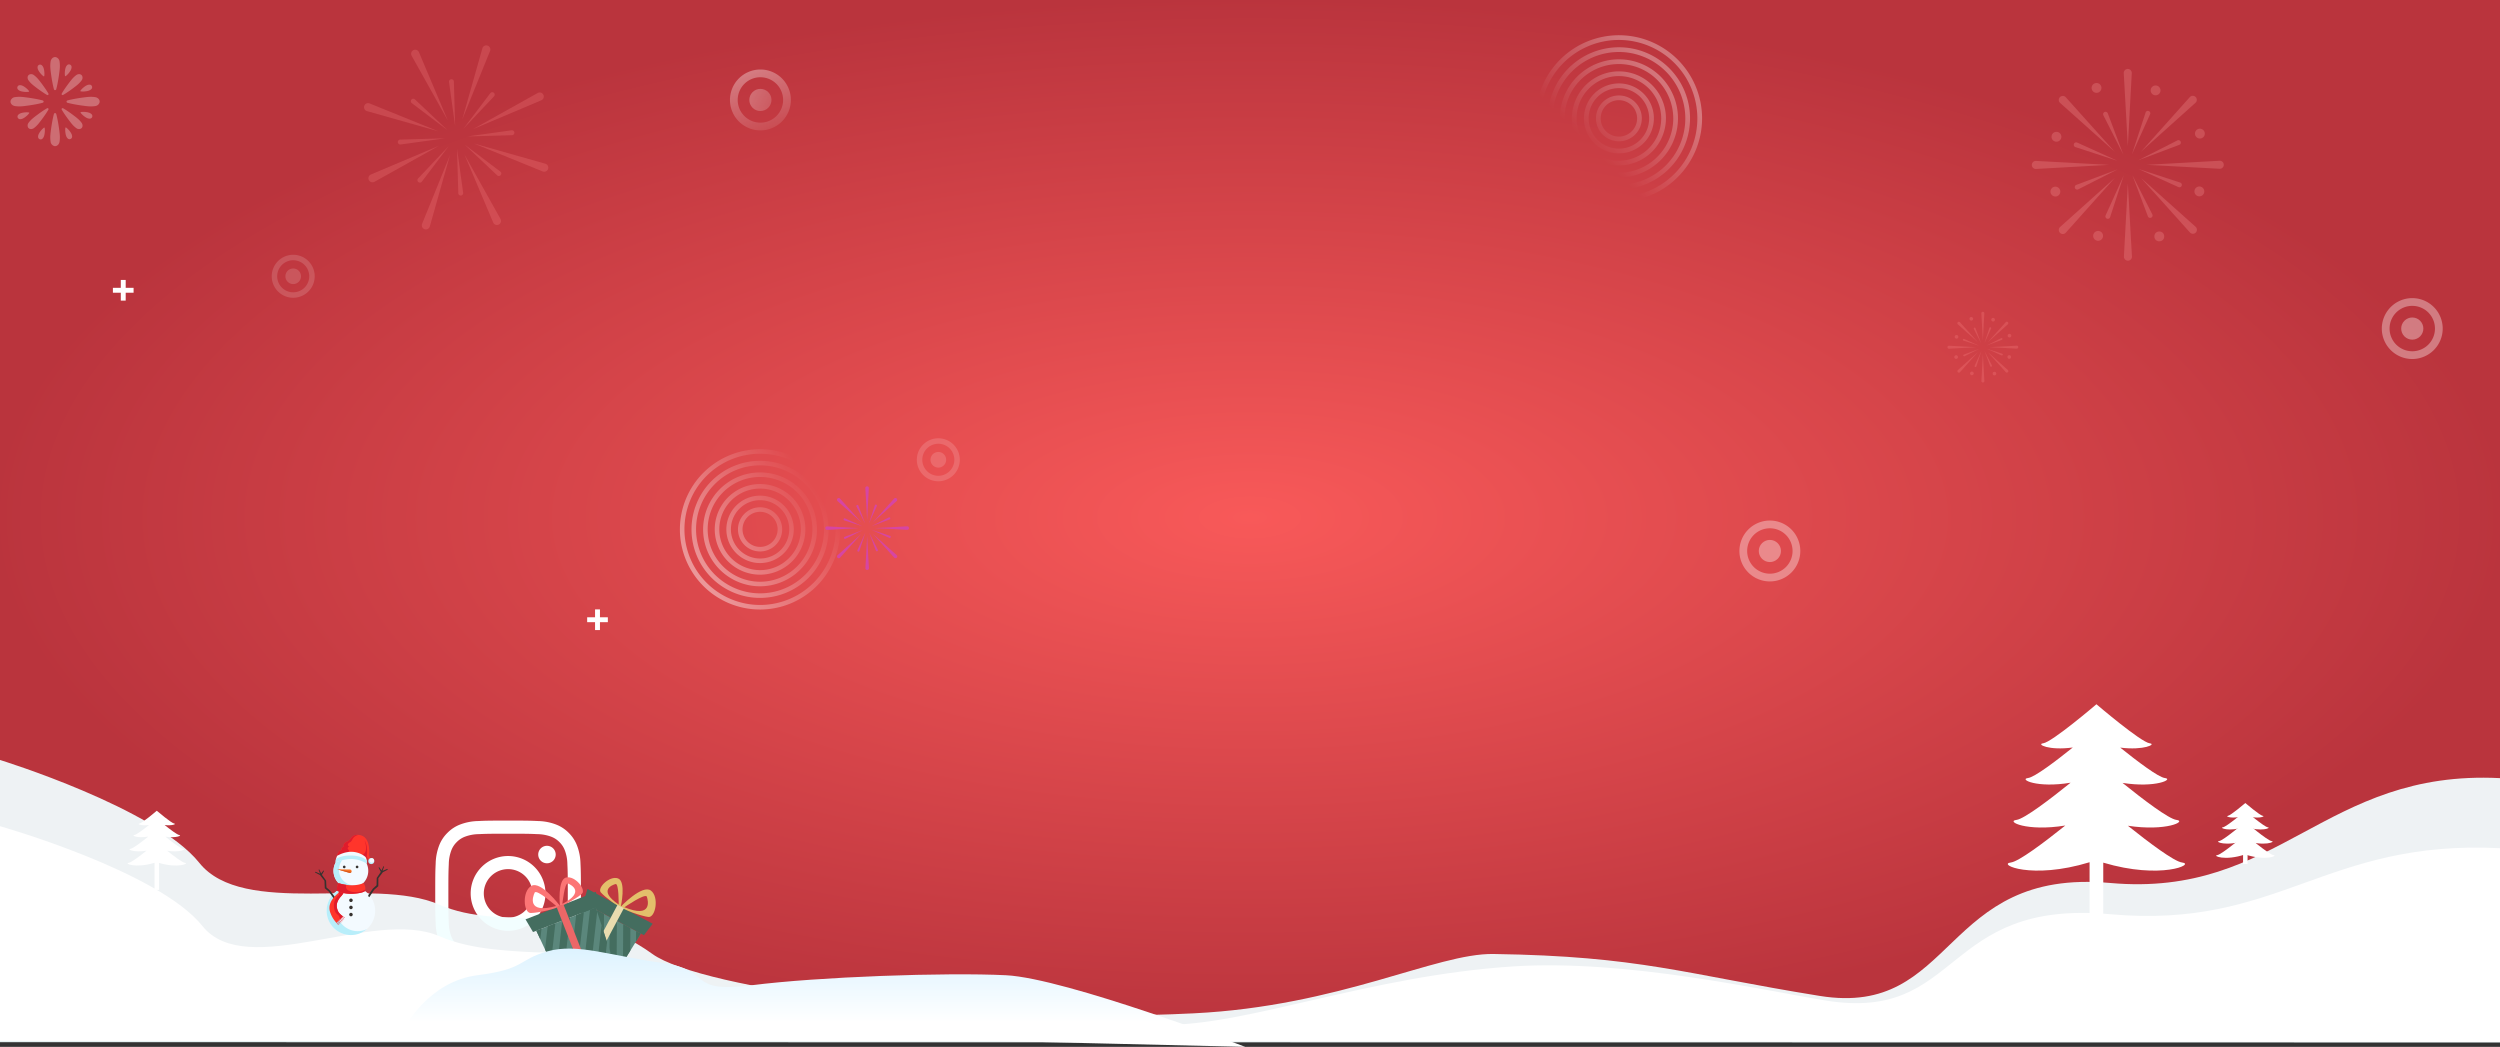 <svg xmlns="http://www.w3.org/2000/svg" xmlns:xlink="http://www.w3.org/1999/xlink" width="1920" height="804" viewBox="0 0 1920 804"><rect x="0" y="0" width="1920" height="804" fill="#333333" stroke="none"/><defs><radialGradient id="a" cx="0.5" cy="0.5" r="0.5" gradientUnits="objectBoundingBox"><stop offset="0" stop-color="#f85959"/><stop offset="1" stop-color="#ba343d"/></radialGradient><clipPath id="b"><path d="M390.978,445.993,352.5,425.434l15.029-32.461,42.278,22.588Z" transform="translate(-352.498 -392.972)" fill="none"/></clipPath><clipPath id="c"><path d="M354.541,441.588l41.535-16.251-11.36-34.761-45.635,17.855Z" transform="translate(-339.082 -390.576)" fill="none"/></clipPath><linearGradient id="d" x1="0.5" x2="0.5" y2="1" gradientUnits="objectBoundingBox"><stop offset="0" stop-color="#def3ff"/><stop offset="0.745" stop-color="#fff"/><stop offset="1" stop-color="#fff"/></linearGradient><linearGradient id="e" x1="0.324" y1="0.012" x2="0.806" y2="1.346" gradientUnits="objectBoundingBox"><stop offset="0.013" stop-color="#fff"/><stop offset="0.99" stop-color="#fff" stop-opacity="0"/></linearGradient><linearGradient id="f" x1="0.015" y1="-0.842" x2="1.341" y2="2.826" xlink:href="#e"/><linearGradient id="g" x1="0.105" y1="0.777" x2="0.856" y2="0.251" xlink:href="#e"/><linearGradient id="h" x1="0.038" y1="0.823" x2="0.917" y2="0.208" xlink:href="#e"/><linearGradient id="i" x1="-0.056" y1="0.889" x2="1.002" y2="0.149" xlink:href="#e"/><linearGradient id="j" x1="-0.199" y1="0.989" x2="1.13" y2="0.059" xlink:href="#e"/><linearGradient id="k" x1="-0.439" y1="1.158" x2="1.347" y2="-0.093" xlink:href="#e"/><linearGradient id="l" x1="-0.933" y1="1.503" x2="1.792" y2="-0.404" xlink:href="#e"/><linearGradient id="m" x1="0.761" y1="0.239" x2="0.325" y2="0.675" xlink:href="#e"/><linearGradient id="n" x1="0.805" y1="0.195" x2="0.296" y2="0.704" xlink:href="#e"/><linearGradient id="o" x1="0.867" y1="0.133" x2="0.254" y2="0.746" xlink:href="#e"/><linearGradient id="p" x1="0.961" y1="0.039" x2="0.191" y2="0.809" xlink:href="#e"/><linearGradient id="q" x1="1.12" y1="-0.12" x2="0.085" y2="0.915" xlink:href="#e"/><linearGradient id="r" x1="1.446" y1="-0.446" x2="-0.133" y2="1.133" xlink:href="#e"/></defs><g transform="translate(0 269)"><path d="M0,0H1920V794.821H0Z" transform="translate(0 -269)" fill="url(#a)"/><path d="M37.3,55.917a18.647,18.647,0,1,1,18.645,18.64A18.643,18.643,0,0,1,37.3,55.917m-10.081,0A28.726,28.726,0,1,0,55.943,27.2,28.719,28.719,0,0,0,27.217,55.917M79.094,26.066a6.713,6.713,0,1,0,6.716-6.707h0a6.715,6.715,0,0,0-6.713,6.707M33.342,101.432a30.926,30.926,0,0,1-10.389-1.924,17.385,17.385,0,0,1-6.435-4.182A17.253,17.253,0,0,1,12.334,88.9a30.867,30.867,0,0,1-1.924-10.384c-.271-5.894-.325-7.665-.325-22.6s.059-16.7.325-22.6a31.109,31.109,0,0,1,1.924-10.384A17.377,17.377,0,0,1,16.518,16.5a17.242,17.242,0,0,1,6.435-4.183A30.906,30.906,0,0,1,33.342,10.4c5.9-.271,7.668-.325,22.6-.325s16.706.058,22.608.326a31.131,31.131,0,0,1,10.389,1.923,17.333,17.333,0,0,1,6.435,4.183,17.328,17.328,0,0,1,4.185,6.432,30.869,30.869,0,0,1,1.924,10.384c.271,5.9.325,7.665.325,22.6s-.054,16.7-.325,22.6A31.01,31.01,0,0,1,99.559,88.9a18.518,18.518,0,0,1-10.62,10.61,30.89,30.89,0,0,1-10.389,1.924c-5.9.271-7.668.325-22.608.325s-16.706-.054-22.6-.325M32.879.339A41.046,41.046,0,0,0,19.3,2.936a27.458,27.458,0,0,0-9.91,6.45,27.3,27.3,0,0,0-6.453,9.905,40.991,40.991,0,0,0-2.6,13.572C.063,38.825,0,40.731,0,55.917S.063,73.008.339,78.97a40.99,40.99,0,0,0,2.6,13.573,27.334,27.334,0,0,0,6.453,9.905,27.485,27.485,0,0,0,9.91,6.45,41.076,41.076,0,0,0,13.579,2.6c5.968.271,7.872.339,23.064.339s17.1-.063,23.064-.339a41.051,41.051,0,0,0,13.579-2.6,28.594,28.594,0,0,0,16.362-16.355,40.875,40.875,0,0,0,2.6-13.573c.271-5.967.334-7.868.334-23.053s-.063-17.091-.334-23.054a40.979,40.979,0,0,0-2.6-13.572A27.493,27.493,0,0,0,102.5,9.386a27.374,27.374,0,0,0-9.905-6.45A40.988,40.988,0,0,0,79.012.339C73.046.066,71.14,0,55.95,0s-17.1.063-23.069.339" transform="translate(334.262 361.223)" fill="#fff"/><path d="M0,338.039s119.272,36.75,153.072,79,133.3,10.03,184,32,103-6,164,38c37.333,26.928,237.9,54.426,415.763,45.576,112.369-5.591,186.129-46.231,230.063-45.576,113.23,1.69,145.9,15.3,250.677,32.2S1490.6,420.8,1620.6,432.5s164.2-87.28,299.4-80.521V555.04L0,554.783Z" transform="translate(0 -23.378)" fill="#f1feff" opacity="0.94"/><g transform="translate(403 404.763)"><g transform="translate(31.895 0.495)"><path d="M390.978,445.993,352.5,425.434l15.029-32.461,42.278,22.588Z" transform="translate(-352.498 -372.832)" fill="#5b877c"/><path d="M403.895,424.164l-46.5-24.842,3.118-10.716,50.091,26.763Z" transform="translate(-344.247 -380.185)" fill="#446d5f"/><g transform="translate(25.98)"><path d="M391.151,389.62c-6.629-4.882-23.036,12.311-23.036,12.311,1.814,2.579,15.615,7.236,21.1,7.982S397.777,394.505,391.151,389.62Zm-20.3,12.837s16.208-11.157,17.249-8.081S392.353,411.258,370.855,402.457Z" transform="translate(-352.183 -379.946)" fill="#e3bf6b"/><path d="M362.757,396.587c3.06,3.454,12.692,10.867,15.319,10.929,0,0,4.318-19.356-2.144-21.688S359.7,393.13,362.757,396.587Zm11.288-6.441c2.619-.7,2.394,15.714,2.394,15.714C360.365,395.028,371.428,390.849,374.045,390.146Z" transform="translate(-362.179 -385.468)" fill="#e3bf6b"/></g><g transform="translate(0 20.14)"><g clip-path="url(#b)"><g transform="translate(-16.987 -5.491)"><rect width="5.531" height="63.806" transform="matrix(1, 0.006, -0.006, 1, 20.674, 0.114)" fill="#446d5f"/><rect width="5.531" height="63.806" transform="translate(30.592 0.17) rotate(0.323)" fill="#446d5f"/><rect width="5.531" height="63.806" transform="translate(0.359 0) rotate(0.323)" fill="#446d5f"/><rect width="5.531" height="63.806" transform="translate(10.276 0.056) rotate(0.323)" fill="#446d5f"/><g transform="translate(40.15 0.226)"><rect width="5.531" height="63.806" transform="translate(20.675 0.114) rotate(0.323)" fill="#446d5f"/><rect width="5.531" height="63.806" transform="translate(30.592 0.17) rotate(0.323)" fill="#446d5f"/><rect width="5.531" height="63.806" transform="translate(0.359 0) rotate(0.323)" fill="#446d5f"/><rect width="5.531" height="63.806" transform="translate(10.276 0.056) rotate(0.323)" fill="#446d5f"/></g></g></g></g><rect width="5.531" height="46.804" transform="matrix(0.882, 0.471, -0.471, 0.882, 39.409, 20.592)" fill="#e9dcaf"/></g><path d="M354.541,441.588l41.535-16.251-11.36-34.761-45.635,17.855Z" transform="translate(-330.195 -367.372)" fill="#5b877c"/><path d="M341.753,416.978l50.188-19.636-1.878-11.254-54.068,21.155Z" transform="translate(-335.393 -374.93)" fill="#446d5f"/><path d="M340.4,405.586c5.652-.1,20.223-3.17,22.373-5.569,0,0-14.592-19.428-21.906-15.266S334.752,405.682,340.4,405.586Zm2.987-15.642c1.428-3,16.541,10.277,16.541,10.277C337.049,406.571,341.961,392.942,343.391,389.944Z" transform="translate(-335.771 -378.166)" fill="#fc7575"/><path d="M350.807,382.088c-6.839,1.589-4.783,21.761-4.783,21.761,2.679.252,13.347-6.117,16.868-9.257S357.649,380.5,350.807,382.088Zm-2.92,20.274s1.745-16.694,4.318-15.666S365.507,393.3,347.887,402.361Z" transform="translate(-318.992 -381.93)" fill="#fc7575"/><g transform="translate(8.887 23.204)"><g clip-path="url(#c)"><g transform="translate(-5.987 -10.457)"><g transform="translate(40.789 4.593)"><rect width="5.654" height="65.23" transform="translate(15.692 66.587) rotate(-173.574)" fill="#446d5f"/><rect width="5.654" height="65.23" transform="translate(5.619 65.453) rotate(-173.577)" fill="#446d5f"/><g transform="translate(20.639 2.324)"><rect width="5.654" height="65.23" transform="translate(15.692 66.587) rotate(-173.574)" fill="#446d5f"/><rect width="5.654" height="65.23" transform="matrix(-0.994, -0.112, 0.112, -0.994, 5.619, 65.453)" fill="#446d5f"/></g></g><rect width="5.654" height="65.23" transform="translate(15.694 66.587) rotate(-173.577)" fill="#446d5f"/><rect width="5.654" height="65.23" transform="matrix(-0.994, -0.112, 0.112, -0.994, 5.619, 65.453)" fill="#446d5f"/><g transform="translate(20.638 2.324)"><rect width="5.654" height="65.23" transform="matrix(-0.994, -0.112, 0.112, -0.994, 15.695, 66.587)" fill="#446d5f"/><rect width="5.654" height="65.23" transform="translate(5.619 65.453) rotate(-173.574)" fill="#446d5f"/></g></g></g></g><rect width="5.654" height="47.848" transform="translate(47.15 65.294) rotate(158.632)" fill="#ec6767"/></g><g transform="translate(97.999 353.654)"><path d="M20.684,60.794V39.963c-14.762,4.519-23.4.473-19.912.064,2-.236,8.434-5.082,13.773-9.354C4.67,32.284-.553,29.581,2.178,29.257c1.975-.232,8.576-5.274,13.709-9.415-8.572,1.445-13.125-.9-10.771-1.18,1.641-.192,7-4.253,11.324-7.726-6.109.831-9.27-.848-7.516-1.051C11.174,9.62,22.418,0,22.418,0s11.246,9.62,13.5,9.886c1.73.2-1.459,1.84-7.48,1.08,4.318,3.467,9.652,7.5,11.287,7.7,2.324.273-2.27,2.566-10.705,1.232,5.125,4.13,11.68,9.131,13.648,9.362,2.7.32-2.57,2.959-12.291,1.476,5.322,4.258,11.705,9.06,13.7,9.295,3.461.405-5.348,4.394-19.928.036v20.73Z" fill="#fff"/></g><g transform="translate(1702 347.726)"><path d="M252.9,150.671c9.791,3.307,15.853.617,13.605.352s-13.5-9.882-13.5-9.882-11.246,9.619-13.5,9.882S243.113,153.978,252.9,150.671Z" transform="translate(-230.595 -141.141)" fill="#fff"/><path d="M254.049,157.564c12.555,4.242,20.329.791,17.444.452s-17.3-12.67-17.3-12.67-14.419,12.331-17.3,12.67S241.494,161.806,254.049,157.564Z" transform="translate(-231.772 -139.353)" fill="#fff"/><path d="M254.934,165.562c14.687,4.962,23.783.926,20.409.529S255.1,151.267,255.1,151.267s-16.87,14.428-20.244,14.824S240.249,170.524,254.934,165.562Z" transform="translate(-232.68 -136.833)" fill="#fff"/><path d="M255.359,173.386c15.706,5.307,25.433.991,21.824.567S255.535,158.1,255.535,158.1s-18.043,15.43-21.65,15.855S239.652,178.693,255.359,173.386Z" transform="translate(-233.114 -133.927)" fill="#fff"/><rect width="3.456" height="10.717" transform="translate(20.682 36.078)" fill="#fff"/></g><path d="M-20688.09-11052.34v-63.25c-44.824,13.721-71.051,1.434-60.461.2,6.07-.715,25.613-15.43,41.824-28.4-29.988,4.895-45.84-3.314-37.551-4.3,5.992-.709,26.035-16.018,41.625-28.586-26.031,4.385-39.855-2.746-32.707-3.584,4.984-.584,21.254-12.914,34.383-23.457-18.547,2.523-28.141-2.574-22.82-3.191,6.832-.809,40.973-30.014,40.973-30.014s34.145,29.205,40.984,30.014c5.246.609-4.434,5.586-22.723,3.281,13.121,10.523,29.316,22.787,34.277,23.367,7.055.83-6.895,7.793-32.508,3.742,15.57,12.541,35.465,27.723,41.445,28.428,8.191.971-7.8,8.982-37.324,4.479,16.168,12.93,35.543,27.508,41.594,28.223,10.508,1.232-16.234,13.34-60.508.111v62.943Z" transform="translate(22292.887 11508.785)" fill="#fff"/><path d="M0,364.9s121.7,34.45,155.5,76.7,131.3-14.17,182,7.8,122.719,1.69,176.8,33.8,266.057,32.515,379.287,34.2c63.409.946,158.054-37.73,268.78-44.834,87.264-5.6,193.73,18.794,239.833,26.229,104.78,16.9,88.4-78,218.4-66.3s164.2-57.46,299.4-50.7V530.589L0,529.783Z" transform="translate(0 0.622)" fill="#fff"/><path d="M1346.168,548.046s18.164-34.946,55.441-39.68,30.76-11.838,53.837-18.348,48.521,3.55,88.165,8.875,17.761,23.673,68.648,17.165,149.376-9.994,195.376-7.692,183.707,55.012,183.707,55.012Z" transform="translate(-1035 -28.378)" fill="url(#d)"/><g transform="translate(241.931 372.175)"><g transform="translate(16.959)"><path d="M357.5,53.235l-1.112.451a16.149,16.149,0,0,1-2.46-3.408c-.012-.034-.021-.067-.03-.1v0c-.006-.031-.013-.063-.02-.095a7.565,7.565,0,0,1,0,1.39c-.027.4-.076.889-.16,1.484a14.6,14.6,0,0,0-4.829-2.262,29.634,29.634,0,0,0-3.146-.778,51.456,51.456,0,0,0-14.637-.421s.82-4.236,3.5-4.4a1.8,1.8,0,0,1,1.558-2.385s-.82-2.675,2.627-3.985c3.227-1.227,3.3-5.752,8.925-5.141q.577.062,1.236.2c6.868,1.444,6.969,10.764,6.847,14.176A7.438,7.438,0,0,0,357.5,53.235Z" transform="translate(-331.102 -33.529)" fill="#ff352b"/><path d="M353.875,50.08a7.565,7.565,0,0,1,0,1.39c-.027.4-.076.889-.16,1.484,0,0-.069-.059-.214-.163l-.034-.024-.064-.044c-.024-.018-.051-.035-.078-.054h0l-.113-.074c-.024-.016-.048-.032-.074-.047-.061-.039-.127-.08-.2-.123l-.078-.046c-.276-.164-.623-.353-1.045-.556l-.1-.046-.044-.021-.159-.074c-.347-.159-.738-.325-1.175-.491l-.109-.042q-.278-.1-.583-.209l-.147-.05c-.2-.066-.4-.133-.615-.2a29.634,29.634,0,0,0-3.146-.778,51.456,51.456,0,0,0-14.637-.421s.82-4.236,3.5-4.4a1.8,1.8,0,0,1,1.558-2.385s-.82-2.675,2.627-3.985c3.227-1.227,3.3-5.752,8.925-5.141a6.542,6.542,0,0,0-4.842,3.388c-1.458,3.014-2.135,1.783-3.18,3.321s.82,2.337.82,2.337-1.764.493-1.138,1.661,1.138,1.046,1.138,1.046-1.147,1.107,0,2.03c.685.55,5.087.731,8.769,1.7,2.008-.247,3.321-1.021,3.9-3.748.663-3.1-.95-7.449-.993-7.563a13.386,13.386,0,0,1,1.687,4.565A27.211,27.211,0,0,1,353.875,50.08Z" transform="translate(-331.102 -33.529)" fill="#df1c2c"/><path d="M386.278,81.278c.072.042.138.084.2.123Q386.386,81.342,386.278,81.278Z" transform="translate(-364.442 -62.381)" fill="#df1c2c"/><path d="M386.967,81.707l.113.074Z" transform="translate(-364.859 -62.64)" fill="#df1c2c"/></g><g transform="translate(8.901 14.33)"><g transform="translate(0 25.334)"><path d="M347.951,154.144a18.631,18.631,0,1,1-12.62-19.417A18.576,18.576,0,0,1,347.951,154.144Z" transform="translate(-310.742 -133.755)" fill="#f3faff"/><path d="M341.627,166.466a18.639,18.639,0,1,1-6.3-31.739c-9.593-.218-16.7,5.822-17.228,14.888C317.3,163.514,330.721,171.72,341.627,166.466Z" transform="translate(-310.742 -133.755)" fill="#b8eefa"/></g><g transform="translate(5.304)"><path d="M350.769,84.327A13.341,13.341,0,1,1,338.733,69.8,13.291,13.291,0,0,1,350.769,84.327Z" transform="translate(-324.144 -69.739)" fill="#f3faff"/><path d="M346.243,93.144A13.341,13.341,0,1,1,338.733,69.8s-9.446,1.97-10.331,11.4C327.446,91.376,338.44,96.9,346.243,93.144Z" transform="translate(-324.144 -69.739)" fill="#b8eefa"/></g><g transform="translate(17.366 34.579)"><path d="M357.314,158.461a1.345,1.345,0,1,1-1.345-1.345A1.345,1.345,0,0,1,357.314,158.461Z" transform="translate(-354.624 -157.116)" fill="#36322f"/><path d="M357.314,172.313a1.345,1.345,0,1,1-1.345-1.345A1.345,1.345,0,0,1,357.314,172.313Z" transform="translate(-354.624 -165.486)" fill="#36322f"/><path d="M357.314,186.164a1.345,1.345,0,1,1-1.345-1.345A1.345,1.345,0,0,1,357.314,186.164Z" transform="translate(-354.624 -173.856)" fill="#36322f"/></g><path d="M369.365,94.234a1.02,1.02,0,1,1-1.02-1.02A1.02,1.02,0,0,1,369.365,94.234Z" transform="translate(-344.933 -83.924)" fill="#36322f"/><path d="M344.409,94.234a1.02,1.02,0,1,1-1.02-1.02A1.02,1.02,0,0,1,344.409,94.234Z" transform="translate(-329.853 -83.924)" fill="#36322f"/><g transform="translate(8.111 12.115)"><path d="M342.254,102.247a1.35,1.35,0,0,1-1.652.845l-9.365-2.74,9.766.156a1.326,1.326,0,0,1,1.3,1.126,1.237,1.237,0,0,1,.013.131A1.269,1.269,0,0,1,342.254,102.247Z" transform="translate(-331.237 -100.352)" fill="#fa7524"/><path d="M342.254,102.247a1.35,1.35,0,0,1-1.652.845l-9.365-2.74Z" transform="translate(-331.237 -100.352)" fill="#d7591f"/></g></g><path d="M288.25,102.872l3.812,1.982,3.454,4.392.214,5.742,3.12,2.594,3.9,5.515a1.247,1.247,0,0,0,.711-1.476l-3.627-4.84-2.8-2.439-.266-5.221-3.215-4.459,1.619-2.967-.459-.367-1.738,2.3-1.513-3.137-.486.348,1.2,3.005-3.644-1.563Z" transform="translate(-288.25 -73.991)" fill="#36322f"/><path d="M406.555,97.015l-3.823,1.962-3.393,4.569-.06,6.162-3.1,2.651-3.813,5.757a1.455,1.455,0,0,1-.764-1.618l3.557-5.042,2.778-2.5.127-5.6,3.147-4.651-1.727-3.261.457-.374,1.83,2.547,1.453-3.305.5.4-1.14,3.177,3.664-1.519Z" transform="translate(-350.681 -70.258)" fill="#36322f"/><path d="M352.086,75.442a23.17,23.17,0,0,0-10.92-3.494A29.523,29.523,0,0,0,328.3,74.64a9.614,9.614,0,0,1,.294-2.767,11.651,11.651,0,0,1,.862-2.388c13.455-7.426,21.814.969,21.814.969a6.8,6.8,0,0,1,.93,3.528A7.648,7.648,0,0,1,352.086,75.442Z" transform="translate(-312.444 -53.402)" fill="#f3faff"/><path d="M352.086,79.77a23.17,23.17,0,0,0-10.92-3.494A29.523,29.523,0,0,0,328.3,78.968a9.614,9.614,0,0,1,.294-2.767c1.973-1.23,5.588-2.713,11.462-2.616,6.758.114,10.494,2.079,12.174,3.872C352.238,78.319,352.086,79.77,352.086,79.77Z" transform="translate(-312.444 -57.73)" fill="#b8eefa"/><g transform="translate(40.889 17.79)"><circle cx="2.336" cy="2.336" r="2.336" fill="#b8eefa"/><path d="M397.543,80.568a1.735,1.735,0,1,1-1.735-1.735A1.735,1.735,0,0,1,397.543,80.568Z" transform="translate(-393.082 -78.693)" fill="#f3faff"/></g><g transform="translate(11.083 39.017)"><g transform="translate(5.422 23.52)"><g transform="translate(0 4.816)"><path d="M330.169,203.733a.159.159,0,0,1,.054.041l1.381,1.639a.152.152,0,0,1-.233.2l-1.381-1.639a.152.152,0,0,1,.179-.237Z" transform="translate(-329.954 -203.72)" fill="#df1c2c"/></g><g transform="translate(0.648 4.132)"><path d="M331.8,202a.151.151,0,0,1,.054.04l1.407,1.615a.152.152,0,1,1-.229.2l-1.407-1.615a.152.152,0,0,1,.175-.24Z" transform="translate(-331.592 -201.991)" fill="#df1c2c"/></g><g transform="translate(1.296 3.448)"><path d="M333.439,200.274a.154.154,0,0,1,.055.039l1.433,1.59a.152.152,0,0,1-.226.2l-1.433-1.59a.152.152,0,0,1,.171-.243Z" transform="translate(-333.229 -200.262)" fill="#df1c2c"/></g><g transform="translate(1.944 2.764)"><path d="M335.074,198.544a.15.15,0,0,1,.056.038l1.458,1.566a.152.152,0,1,1-.222.207l-1.458-1.566a.152.152,0,0,1,.167-.245Z" transform="translate(-334.866 -198.533)" fill="#df1c2c"/></g><g transform="translate(2.592 2.08)"><path d="M336.709,196.814a.148.148,0,0,1,.056.037l1.484,1.542a.152.152,0,0,1-.219.211l-1.484-1.542a.152.152,0,0,1,.163-.248Z" transform="translate(-336.503 -196.805)" fill="#df1c2c"/></g><g transform="translate(3.239 1.395)"><path d="M338.343,195.084a.149.149,0,0,1,.057.036l1.51,1.517a.152.152,0,0,1-.216.214l-1.51-1.518a.152.152,0,0,1,.159-.251Z" transform="translate(-338.14 -195.075)" fill="#df1c2c"/></g><g transform="translate(3.993 0.613)"><path d="M340.246,193.107a.148.148,0,0,1,.057.035l1.536,1.493a.152.152,0,1,1-.212.218l-1.536-1.493a.152.152,0,0,1,.155-.253Z" transform="translate(-340.045 -193.099)" fill="#df1c2c"/></g><g transform="translate(4.702)"><path d="M343.492,192.827a.151.151,0,0,0-.04-.193l-1.372-1.053a.149.149,0,0,0-.061-.028.152.152,0,0,0-.159.066.16.16,0,0,0,.044.21l1.363,1.046a.151.151,0,0,0,.224-.046Z" transform="translate(-341.837 -191.55)" fill="#df1c2c"/></g></g><path d="M326.644,155.665l-2.54,2.595-2.423,2.475a22.935,22.935,0,0,1-4.863-8.156c-2.142-6.275,2.3-11.413,5.481-14.123a10.26,10.26,0,0,0,3.5-6.337l2.4.345s1.3,3.066-3.093,7.932-3.345,8.627-2.384,11.017S326.644,155.665,326.644,155.665Z" transform="translate(-316.255 -132.118)" fill="#ff352b"/><path d="M331.884,155.665l-2.54,2.595a4.059,4.059,0,0,0-1.785-4.057c-2.4-1.845-3.289-6.55-2.121-10.209a10.993,10.993,0,0,1,3.328-4.7,1.017,1.017,0,0,0-.3-1.71l-.014-.006a10.206,10.206,0,0,0,2.589-5.459l2.4.345s1.3,3.066-3.093,7.932-3.345,8.627-2.384,11.017S331.884,155.665,331.884,155.665Z" transform="translate(-321.495 -132.118)" fill="#df1c2c"/></g><g transform="translate(16.91 37.088)"><path d="M352.705,132.112a4.616,4.616,0,0,1-.267,1.17s-1.295,1.649-9.114,2.1-12.242-2.3-12.242-2.3a8.294,8.294,0,0,1,1.085-5.838,38.221,38.221,0,0,0,5.967,1.327c8.3,1.138,12.931-1.327,12.931-1.327C352.085,127.614,352.917,130.078,352.705,132.112Z" transform="translate(-330.98 -127.246)" fill="#ff352b"/><path d="M352.705,132.112a4.616,4.616,0,0,1-.267,1.17s-1.295,1.649-9.114,2.1-12.242-2.3-12.242-2.3a8.294,8.294,0,0,1,1.085-5.838,38.221,38.221,0,0,0,5.967,1.327s-1.968,4.02,4.429,5.312A14.216,14.216,0,0,0,352.705,132.112Z" transform="translate(-330.98 -127.246)" fill="#df1c2c"/></g></g><g transform="translate(8.076 -258.218)"><g transform="translate(552.513 42.598)" opacity="0.35" style="mix-blend-mode:overlay;isolation:isolate"><g transform="translate(0 0)"><path d="M297.042,122.88a23.386,23.386,0,1,1,23.4-23.386A23.418,23.418,0,0,1,297.042,122.88Zm0-40.819a17.433,17.433,0,1,0,17.441,17.433A17.457,17.457,0,0,0,297.042,82.062Z" transform="translate(-273.645 -76.109)" fill="url(#e)"/></g><circle cx="8.508" cy="8.508" r="8.508" transform="translate(11.365 23.385) rotate(-45)" fill="url(#f)"/></g><g transform="translate(200.591 184.894)" opacity="0.15" style="mix-blend-mode:overlay;isolation:isolate"><g transform="translate(0 0)"><path d="M102.76,199.077a16.507,16.507,0,1,1,16.516-16.507A16.529,16.529,0,0,1,102.76,199.077Zm0-28.812a12.306,12.306,0,1,0,12.311,12.306A12.322,12.322,0,0,0,102.76,170.264Z" transform="translate(-86.245 -166.062)" fill="#fff"/></g><ellipse cx="6.006" cy="6.003" rx="6.006" ry="6.003" transform="translate(10.51 10.505)" fill="#fff"/></g><g transform="translate(295.972) rotate(19)" opacity="0.22"><path d="M2.952,0A3.128,3.128,0,0,0,0,3.3L3.169,59.976,6.247,3.293a3.253,3.253,0,0,0,0-.343A3.126,3.126,0,0,0,2.952,0Z" transform="translate(71.371 -0.01)" fill="#ff8e8e"/><path d="M0,56.683a3.126,3.126,0,0,0,6.243.336,3.232,3.232,0,0,0,0-.343L3.074,0Z" transform="translate(71.489 89.082)" fill="#ff8e8e"/><path d="M3.3,0a3.27,3.27,0,0,0-.343,0A3.125,3.125,0,1,0,3.3,6.245L60,3.064Z" transform="translate(-0.01 71.475)" fill="#ff8e8e"/><path d="M57.041,0A3.3,3.3,0,0,0,56.7,0L0,3.176l56.7,3.06A3.125,3.125,0,1,0,57.041,0Z" transform="translate(89.115 71.332)" fill="#ff8e8e"/><path d="M1.033,37.91A3.125,3.125,0,1,0,5.45,42.318L43.3-.006Z" transform="translate(20.958 84.836)" fill="#ff8e8e"/><path d="M42.265,5.444A3.125,3.125,0,1,0,38.09.794a3.355,3.355,0,0,0-.241.243L-.006,43.361Z" transform="translate(84.848 20.857)" fill="#ff8e8e"/><path d="M0,0,37.919,42.244a3.092,3.092,0,0,0,.243.243,3.125,3.125,0,0,0,4.168-4.659Z" transform="translate(84.858 84.807)" fill="#ff8e8e"/><path d="M1.042,5.454,43.371,43.282,5.452,1.037A3.126,3.126,0,1,0,.8,5.212,3.37,3.37,0,0,0,1.042,5.454Z" transform="translate(20.874 20.959)" fill="#ff8e8e"/><path d="M2.468.093A1.882,1.882,0,1,0,1.3,3.67l32.5,10.6L2.659.168A1.65,1.65,0,0,0,2.468.093Z" transform="translate(32.578 57.079)" fill="#ff8e8e"/><path d="M33.633,13.168a1.881,1.881,0,0,0-.938-2.49A2.043,2.043,0,0,0,32.5,10.6L0,0,31.142,14.105A1.885,1.885,0,0,0,33.633,13.168Z" transform="translate(82.724 77.696)" fill="#ff8e8e"/><path d="M.089,31.324a1.882,1.882,0,1,0,3.578,1.168L14.282,0,.164,31.132A1.633,1.633,0,0,0,.089,31.324Z" transform="translate(57.092 82.697)" fill="#ff8e8e"/><path d="M13.178.166a1.883,1.883,0,0,0-2.491.938,1.958,1.958,0,0,0-.075.192L0,33.79,14.115,2.656A1.882,1.882,0,0,0,13.178.166Z" transform="translate(77.732 32.563)" fill="#ff8e8e"/><path d="M0,0,12.036,31.988a1.959,1.959,0,0,0,.084.19,1.882,1.882,0,0,0,3.356-1.7Z" transform="translate(78.085 82.545)" fill="#ff8e8e"/><path d="M.2,2.733,15.68,33.207,3.645,1.219A1.883,1.883,0,0,0,.121,2.544,1.934,1.934,0,0,0,.2,2.733Z" transform="translate(55.338 33.295)" fill="#ff8e8e"/><path d="M30.487.2,0,15.679,32,3.638a1.786,1.786,0,0,0,.19-.084A1.881,1.881,0,1,0,30.487.2Z" transform="translate(82.579 55.311)" fill="#ff8e8e"/><path d="M.119,14.46a1.884,1.884,0,0,0,2.425,1.1,1.981,1.981,0,0,0,.189-.084L33.222,0l-32,12.041A1.882,1.882,0,0,0,.119,14.46Z" transform="translate(33.304 78.063)" fill="#ff8e8e"/></g><g transform="translate(514.083 334.202)" opacity="0.43" style="mix-blend-mode:overlay;isolation:isolate"><g transform="translate(0 0)"><path d="M251.46,298.734a61.56,61.56,0,1,1-61.588,61.56A61.643,61.643,0,0,1,251.46,298.734Zm0,119.624a58.064,58.064,0,1,0-58.091-58.063A58.144,58.144,0,0,0,251.46,418.358Z" transform="translate(-189.872 -298.734)" fill="url(#g)"/></g><g transform="translate(8.922 8.918)"><path d="M251.831,308.027a52.642,52.642,0,1,1-52.666,52.642A52.715,52.715,0,0,1,251.831,308.027Zm0,101.788a49.146,49.146,0,1,0-49.168-49.145A49.213,49.213,0,0,0,251.831,409.815Z" transform="translate(-199.165 -308.027)" fill="url(#h)"/></g><g transform="translate(17.843 17.836)"><path d="M252.2,317.32a43.724,43.724,0,1,1-43.745,43.724A43.784,43.784,0,0,1,252.2,317.32Zm0,83.952a40.228,40.228,0,1,0-40.247-40.227A40.282,40.282,0,0,0,252.2,401.272Z" transform="translate(-208.457 -317.32)" fill="url(#i)"/></g><g transform="translate(26.765 26.753)"><path d="M252.573,326.612a34.807,34.807,0,1,1-34.824,34.807A34.854,34.854,0,0,1,252.573,326.612Zm0,66.119a31.312,31.312,0,1,0-31.326-31.311A31.354,31.354,0,0,0,252.573,392.73Z" transform="translate(-217.749 -326.612)" fill="url(#j)"/></g><g transform="translate(35.686 35.67)"><path d="M252.943,335.9a25.89,25.89,0,1,1-25.9,25.89A25.926,25.926,0,0,1,252.943,335.9Zm0,48.283a22.394,22.394,0,1,0-22.4-22.393A22.425,22.425,0,0,0,252.943,384.187Z" transform="translate(-227.041 -335.904)" fill="url(#k)"/></g><g transform="translate(44.607 44.587)"><path d="M253.314,345.2a16.973,16.973,0,1,1-16.981,16.973A17,17,0,0,1,253.314,345.2Zm0,30.449a13.477,13.477,0,1,0-13.484-13.476A13.495,13.495,0,0,0,253.314,375.645Z" transform="translate(-236.333 -345.196)" fill="url(#l)"/></g></g><path d="M241.389,86.808H235.33V80.751h-3.761v6.057h-6.06v3.759h6.06v6.056h3.761V90.567h6.059Z" transform="translate(-146.874 123.461)" fill="#fff" style="mix-blend-mode:overlay;isolation:isolate"/><g transform="translate(1821.154 218.172)" opacity="0.35" style="mix-blend-mode:overlay;isolation:isolate"><path d="M442.487,390.3a23.386,23.386,0,1,1-23.4,23.385A23.418,23.418,0,0,1,442.487,390.3Zm0,40.819a17.433,17.433,0,1,0-17.441-17.433A17.457,17.457,0,0,0,442.487,431.122Z" transform="translate(-419.09 -390.303)" fill="#fff"/><circle cx="8.508" cy="8.508" r="8.508" transform="translate(11.365 23.386) rotate(-45)" fill="#fff"/></g><g transform="translate(1327.79 388.991)" opacity="0.35" style="mix-blend-mode:overlay;isolation:isolate"><path d="M583.759,191.26a23.386,23.386,0,1,1-23.4,23.386A23.418,23.418,0,0,1,583.759,191.26Zm0,40.818a17.433,17.433,0,1,0-17.441-17.433A17.456,17.456,0,0,0,583.759,232.078Z" transform="translate(-560.363 -191.26)" fill="#fff"/><circle cx="8.508" cy="8.508" r="8.508" transform="translate(11.365 23.386) rotate(-45)" fill="#fff"/></g><g transform="translate(696.044 325.818)" opacity="0.15" style="mix-blend-mode:overlay;isolation:isolate"><g transform="translate(0 0)"><path d="M618.806,312.912a16.507,16.507,0,1,1-16.516,16.507A16.53,16.53,0,0,1,618.806,312.912Zm0,28.812a12.305,12.305,0,1,0-12.311-12.306A12.323,12.323,0,0,0,618.806,341.724Z" transform="translate(-602.29 -312.912)" fill="#fff"/></g><path d="M625.248,329.862a6.005,6.005,0,1,1-6.005-6A6,6,0,0,1,625.248,329.862Z" transform="translate(-602.727 -313.354)" fill="#fff"/></g><g transform="translate(625.735 362.677)"><path d="M562.589,417.2a1.347,1.347,0,0,0,1.27-1.42l-1.367-24.433-1.324,24.435a1.354,1.354,0,0,0,1.421,1.417Z" transform="translate(-530.34 -352.936)" fill="#d645a3"/><path d="M563.8,352.741a1.348,1.348,0,0,0-2.691-.146,1.423,1.423,0,0,0,0,.148l1.368,24.432Z" transform="translate(-530.338 -351.321)" fill="#d645a3"/><path d="M593.527,386.062a1.259,1.259,0,0,0,.149,0,1.347,1.347,0,1,0-.151-2.69l-24.445,1.368Z" transform="translate(-530.656 -352.614)" fill="#d645a3"/><path d="M530.333,386.121a1.272,1.272,0,0,0,.149,0l24.444-1.367-24.447-1.322a1.347,1.347,0,1,0-.146,2.69Z" transform="translate(-529.059 -352.617)" fill="#d645a3"/><path d="M585.383,363.045a1.07,1.07,0,0,0,.1-.1,1.347,1.347,0,0,0-2.009-1.8l-16.317,18.243Z" transform="translate(-530.579 -351.699)" fill="#d645a3"/><path d="M538.923,405.775a1.347,1.347,0,1,0,1.9,1.9l16.318-18.243Z" transform="translate(-529.435 -352.859)" fill="#d645a3"/><path d="M557.135,379.4l-16.35-18.213a1.4,1.4,0,0,0-.1-.1,1.347,1.347,0,0,0-1.8,2.008Z" transform="translate(-529.433 -351.701)" fill="#d645a3"/><path d="M585.421,405.733l-18.252-16.31,16.351,18.214a1.347,1.347,0,1,0,2.006-1.8A1.2,1.2,0,0,0,585.421,405.733Z" transform="translate(-530.579 -352.859)" fill="#d645a3"/><path d="M579.721,392.344a.811.811,0,1,0,.5-1.542l-14.014-4.573,13.427,6.082A.859.859,0,0,0,579.721,392.344Z" transform="translate(-530.541 -352.73)" fill="#d645a3"/><path d="M543.764,377.44a.812.812,0,0,0,.4,1.074.714.714,0,0,0,.083.032l14.014,4.573-13.427-6.082A.811.811,0,0,0,543.764,377.44Z" transform="translate(-529.643 -352.356)" fill="#d645a3"/><path d="M570.084,367.016a.811.811,0,0,0-1.543-.5l-4.574,14.007,6.085-13.421A.845.845,0,0,0,570.084,367.016Z" transform="translate(-530.452 -351.911)" fill="#d645a3"/><path d="M555.178,402.968a.811.811,0,0,0,1.073-.4c.012-.027.023-.056.033-.084l4.575-14.006-6.085,13.42A.811.811,0,0,0,555.178,402.968Z" transform="translate(-530.082 -352.82)" fill="#d645a3"/><path d="M560.673,380.6l-5.191-13.79c-.011-.027-.023-.055-.036-.082a.811.811,0,0,0-1.447.734Z" transform="translate(-530.051 -351.925)" fill="#d645a3"/><path d="M570.8,401.545l-6.673-13.138,5.191,13.79a.811.811,0,1,0,1.519-.571A.742.742,0,0,0,570.8,401.545Z" transform="translate(-530.458 -352.818)" fill="#d645a3"/><path d="M545.2,393.061l13.144-6.672-13.8,5.189a.631.631,0,0,0-.082.036.811.811,0,1,0,.734,1.446Z" transform="translate(-529.656 -352.736)" fill="#d645a3"/><path d="M580.415,376.7a.811.811,0,0,0-1.045-.473c-.029.011-.056.023-.082.036l-13.144,6.671,13.8-5.189A.81.81,0,0,0,580.415,376.7Z" transform="translate(-530.538 -352.324)" fill="#d645a3"/></g><g transform="translate(1171.329 16.276)" opacity="0.32" style="mix-blend-mode:overlay;isolation:isolate"><path d="M479,203.5a63.869,63.869,0,1,1,63.9-63.869A63.957,63.957,0,0,1,479,203.5Zm0-124.111a60.242,60.242,0,1,0,60.271,60.242A60.324,60.324,0,0,0,479,79.388Z" transform="translate(-415.106 -75.761)" fill="url(#m)"/><g transform="translate(9.256 9.253)"><path d="M479.389,194.637a54.617,54.617,0,1,1,54.643-54.617A54.692,54.692,0,0,1,479.389,194.637Zm0-105.607a50.99,50.99,0,1,0,51.015,50.99A51.06,51.06,0,0,0,479.389,89.029Z" transform="translate(-424.747 -85.403)" fill="url(#n)"/></g><g transform="translate(18.513 18.505)"><path d="M479.774,185.774a45.365,45.365,0,1,1,45.388-45.365A45.426,45.426,0,0,1,479.774,185.774Zm0-87.1a41.737,41.737,0,1,0,41.758,41.737A41.793,41.793,0,0,0,479.774,98.671Z" transform="translate(-434.388 -95.044)" fill="url(#o)"/></g><g transform="translate(27.769 27.756)"><path d="M480.158,176.911A36.113,36.113,0,1,1,516.29,140.8,36.162,36.162,0,0,1,480.158,176.911Zm0-68.6a32.486,32.486,0,1,0,32.5,32.486A32.53,32.53,0,0,0,480.158,108.311Z" transform="translate(-444.029 -104.684)" fill="url(#p)"/></g><g transform="translate(37.025 37.009)"><path d="M480.543,168.048a26.861,26.861,0,1,1,26.875-26.861A26.9,26.9,0,0,1,480.543,168.048Zm0-50.1a23.234,23.234,0,1,0,23.247,23.234A23.266,23.266,0,0,0,480.543,117.952Z" transform="translate(-453.67 -114.326)" fill="url(#q)"/></g><g transform="translate(46.281 46.26)"><path d="M480.928,159.186a17.61,17.61,0,1,1,17.619-17.611A17.634,17.634,0,0,1,480.928,159.186Zm0-31.592a13.982,13.982,0,1,0,13.99,13.982A14,14,0,0,0,480.928,127.593Z" transform="translate(-463.311 -123.966)" fill="url(#r)"/></g></g><g transform="translate(0 33.045)" opacity="0.28"><g transform="translate(0 0)"><g transform="translate(30.542)"><path d="M546.884,121.306c.471,1.764.838,3.529,1.175,5.293s.616,3.529.875,5.293c.229,1.764.5,3.529.635,5.293a22.888,22.888,0,0,1-.162,5.293c-.387,2.323-2.24,3.824-4.14,3.352a3.99,3.99,0,0,1-2.742-3.352,22.874,22.874,0,0,1-.162-5.293c.13-1.765.407-3.53.635-5.293.258-1.765.542-3.53.875-5.293s.7-3.53,1.175-5.293a.941.941,0,0,1,1.217-.755A1.106,1.106,0,0,1,546.884,121.306Z" transform="translate(-542.285 -77.503)" fill="#fff"/><path d="M545.048,100.308c-.471-1.764-.838-3.529-1.175-5.293s-.616-3.529-.875-5.293c-.229-1.764-.505-3.529-.635-5.293a22.876,22.876,0,0,1,.162-5.293c.387-2.323,2.24-3.824,4.14-3.352a3.989,3.989,0,0,1,2.742,3.352,22.889,22.889,0,0,1,.162,5.293c-.131,1.765-.406,3.53-.635,5.293-.258,1.765-.542,3.53-.875,5.293s-.7,3.53-1.175,5.293a.941.941,0,0,1-1.217.755A1.106,1.106,0,0,1,545.048,100.308Z" transform="translate(-542.285 -75.696)" fill="#fff"/></g><g transform="translate(0 30.528)"><path d="M556.083,110.27c1.766-.471,3.531-.839,5.3-1.176s3.531-.615,5.3-.874c1.766-.228,3.531-.5,5.3-.635a22.88,22.88,0,0,1,5.3.163c2.324.386,3.825,2.239,3.353,4.138a3.985,3.985,0,0,1-3.353,2.74,22.877,22.877,0,0,1-5.3.163c-1.765-.131-3.53-.407-5.3-.635-1.765-.259-3.53-.542-5.3-.874s-3.53-.7-5.3-1.176a.94.94,0,0,1-.755-1.217A1.108,1.108,0,0,1,556.083,110.27Z" transform="translate(-512.261 -107.507)" fill="#fff"/><path d="M535.1,112.1c-1.766.471-3.53.839-5.3,1.176s-3.53.615-5.3.874c-1.766.228-3.531.5-5.3.635a22.865,22.865,0,0,1-5.3-.163c-2.325-.386-3.826-2.239-3.354-4.138a3.986,3.986,0,0,1,3.354-2.74,22.868,22.868,0,0,1,5.3-.163c1.765.131,3.53.407,5.3.635,1.766.259,3.53.542,5.3.874s3.53.7,5.3,1.176a.94.94,0,0,1,.755,1.217A1.1,1.1,0,0,1,535.1,112.1Z" transform="translate(-510.474 -107.507)" fill="#fff"/></g><g transform="translate(13.121 13.115)"><path d="M551.492,104.2c.77-1.33,1.6-2.6,2.451-3.848s1.734-2.465,2.629-3.669c.914-1.186,1.8-2.4,2.773-3.527a19.207,19.207,0,0,1,3.247-3.053c1.612-1.153,3.608-.942,4.458.467a3.354,3.354,0,0,1-.365,3.625,19.274,19.274,0,0,1-3.053,3.246c-1.128.972-2.342,1.857-3.528,2.77-1.2.9-2.422,1.777-3.671,2.629s-2.519,1.68-3.85,2.449a.79.79,0,0,1-1.173-.274A.93.93,0,0,1,551.492,104.2Z" transform="translate(-525.225 -89.362)" fill="#fff"/><path d="M540.078,117.806c-.769,1.33-1.6,2.6-2.451,3.847s-1.734,2.465-2.63,3.669c-.914,1.186-1.8,2.4-2.773,3.527a19.2,19.2,0,0,1-3.247,3.053c-1.612,1.152-3.608.943-4.457-.467a3.351,3.351,0,0,1,.364-3.625,19.314,19.314,0,0,1,3.053-3.246c1.128-.971,2.343-1.857,3.528-2.771,1.2-.9,2.423-1.777,3.67-2.629s2.519-1.68,3.85-2.449a.791.791,0,0,1,1.174.274A.933.933,0,0,1,540.078,117.806Z" transform="translate(-524.14 -90.46)" fill="#fff"/></g><g transform="translate(13.121 13.115)"><path d="M538.986,105.292c-1.331-.769-2.6-1.6-3.85-2.449s-2.466-1.733-3.67-2.629c-1.186-.914-2.4-1.8-3.528-2.771a19.266,19.266,0,0,1-3.053-3.245c-1.153-1.612-.944-3.606.468-4.456a3.357,3.357,0,0,1,3.625.364,19.2,19.2,0,0,1,3.247,3.053c.973,1.127,1.859,2.341,2.773,3.527.9,1.2,1.778,2.421,2.63,3.669s1.682,2.518,2.451,3.848a.79.79,0,0,1-.275,1.173A.931.931,0,0,1,538.986,105.292Z" transform="translate(-524.14 -89.362)" fill="#fff"/><path d="M552.584,116.715c1.331.769,2.6,1.6,3.85,2.449s2.467,1.733,3.671,2.629c1.187.914,2.4,1.8,3.528,2.771a19.307,19.307,0,0,1,3.053,3.246c1.153,1.612.944,3.606-.468,4.456a3.357,3.357,0,0,1-3.625-.364,19.206,19.206,0,0,1-3.247-3.053c-.973-1.127-1.859-2.341-2.773-3.527-.9-1.2-1.777-2.421-2.63-3.669s-1.681-2.517-2.451-3.847a.792.792,0,0,1,.274-1.174A.932.932,0,0,1,552.584,116.715Z" transform="translate(-525.225 -90.46)" fill="#fff"/></g></g><g transform="translate(5.203 5.625)"><g transform="translate(15.961)"><path d="M532.525,139.369a4.677,4.677,0,0,1,.4-2.084,9.534,9.534,0,0,1,1.05-1.821,16.885,16.885,0,0,1,1.356-1.7,11.761,11.761,0,0,1,1.708-1.554.347.347,0,0,1,.485.079.337.337,0,0,1,.06.142,11.69,11.69,0,0,1,.143,2.3,16.857,16.857,0,0,1-.209,2.161,9.458,9.458,0,0,1-.515,2.038,4.661,4.661,0,0,1-1.163,1.775,1.984,1.984,0,0,1-3.315-1.343Z" transform="translate(-532.517 -83.599)" fill="#fff"/><path d="M555.783,82.074a4.666,4.666,0,0,0-1.164,1.775,9.492,9.492,0,0,0-.515,2.037,16.873,16.873,0,0,0-.209,2.162,11.661,11.661,0,0,0,.143,2.3.347.347,0,0,0,.545.221,11.726,11.726,0,0,0,1.708-1.554,16.821,16.821,0,0,0,1.356-1.7,9.523,9.523,0,0,0,1.05-1.82,4.678,4.678,0,0,0,.4-2.084,1.983,1.983,0,0,0-3.315-1.343Z" transform="translate(-533.37 -81.557)" fill="#fff"/></g><g transform="translate(0 15.954)"><path d="M573.708,124.761a4.679,4.679,0,0,1-2.084-.4,9.475,9.475,0,0,1-1.822-1.05,16.883,16.883,0,0,1-1.7-1.354,11.734,11.734,0,0,1-1.555-1.708.347.347,0,0,1,.079-.485.353.353,0,0,1,.142-.06,11.711,11.711,0,0,1,2.306-.144,16.7,16.7,0,0,1,2.162.21,9.487,9.487,0,0,1,2.039.513,4.7,4.7,0,0,1,1.776,1.163,1.983,1.983,0,0,1-1.344,3.315Z" transform="translate(-517.912 -99.044)" fill="#fff"/><path d="M516.41,101.5a4.683,4.683,0,0,0,1.775,1.164,9.5,9.5,0,0,0,2.039.513,16.709,16.709,0,0,0,2.162.21,11.784,11.784,0,0,0,2.306-.144.347.347,0,0,0,.281-.4.359.359,0,0,0-.06-.142,11.707,11.707,0,0,0-1.555-1.708,16.907,16.907,0,0,0-1.7-1.354,9.474,9.474,0,0,0-1.823-1.05,4.676,4.676,0,0,0-2.084-.4,1.982,1.982,0,0,0-1.344,3.314Z" transform="translate(-515.893 -98.181)" fill="#fff"/></g><g transform="translate(0.168 0.169)"><g transform="translate(15.387)"><path d="M556.227,140.559a4.669,4.669,0,0,1-1.191-1.757,9.518,9.518,0,0,1-.545-2.03,16.755,16.755,0,0,1-.242-2.158,11.7,11.7,0,0,1,.109-2.307.346.346,0,0,1,.4-.286.337.337,0,0,1,.143.058,11.68,11.68,0,0,1,1.731,1.528,16.857,16.857,0,0,1,1.381,1.676,9.527,9.527,0,0,1,1.078,1.805,4.684,4.684,0,0,1,.432,2.078,1.983,1.983,0,0,1-3.294,1.393Z" transform="translate(-532.978 -83.762)" fill="#fff"/><path d="M532.1,83.624a4.69,4.69,0,0,0,.432,2.078,9.564,9.564,0,0,0,1.078,1.805,16.809,16.809,0,0,0,1.382,1.676,11.674,11.674,0,0,0,1.731,1.528.348.348,0,0,0,.484-.086.337.337,0,0,0,.058-.143,11.67,11.67,0,0,0,.109-2.306,16.777,16.777,0,0,0-.242-2.158,9.532,9.532,0,0,0-.545-2.03,4.682,4.682,0,0,0-1.192-1.757,1.983,1.983,0,0,0-3.294,1.393Z" transform="translate(-532.095 -81.733)" fill="#fff"/></g><g transform="translate(0 15.379)"><path d="M574.9,101.056a4.682,4.682,0,0,1-1.758,1.19,9.483,9.483,0,0,1-2.031.545,16.768,16.768,0,0,1-2.158.243,11.775,11.775,0,0,1-2.308-.108.347.347,0,0,1-.287-.4.356.356,0,0,1,.058-.143,11.784,11.784,0,0,1,1.529-1.731,16.716,16.716,0,0,1,1.677-1.38,9.421,9.421,0,0,1,1.805-1.078,4.682,4.682,0,0,1,2.078-.433,1.983,1.983,0,0,1,1.4,3.294Z" transform="translate(-518.075 -97.759)" fill="#fff"/><path d="M517.961,125.184a4.681,4.681,0,0,0,2.078-.433,9.423,9.423,0,0,0,1.805-1.078,16.713,16.713,0,0,0,1.677-1.38,11.771,11.771,0,0,0,1.53-1.731.348.348,0,0,0-.087-.484.374.374,0,0,0-.143-.058,11.781,11.781,0,0,0-2.307-.108,16.765,16.765,0,0,0-2.159.243,9.489,9.489,0,0,0-2.032.545,4.682,4.682,0,0,0-1.758,1.19,1.983,1.983,0,0,0,1.4,3.293Z" transform="translate(-516.068 -98.652)" fill="#fff"/></g></g></g></g><path d="M338.594,459.668h6.059v6.057h3.761v-6.057h6.06v-3.759h-6.06v-6.056h-3.761v6.056h-6.059Z" transform="translate(104.276 7.38)" fill="#fff" style="mix-blend-mode:overlay;isolation:isolate"/><g transform="translate(1487.578 228.685)" opacity="0.24"><path d="M672.268,217.946a1.14,1.14,0,0,0-1.075,1.2l1.157,20.662,1.119-20.664c0-.041,0-.083,0-.125A1.139,1.139,0,0,0,672.268,217.946Z" transform="translate(-645.17 -217.944)" fill="#ff8e8e" stroke="rgba(0,0,0,0)" stroke-width="1"/><path d="M671.274,293.194a1.14,1.14,0,0,0,2.276.123,1.236,1.236,0,0,0,0-.125l-1.157-20.663Z" transform="translate(-645.203 -240.05)" fill="#ff8e8e" stroke="rgba(0,0,0,0)" stroke-width="1"/><path d="M628.681,261.738a1.23,1.23,0,0,0-.125,0,1.139,1.139,0,1,0,.127,2.275l20.672-1.156Z" transform="translate(-627.48 -235.679)" fill="#ff8e8e" stroke="rgba(0,0,0,0)" stroke-width="1"/><path d="M702.864,261.658a1.1,1.1,0,0,0-.125,0l-20.672,1.157,20.674,1.118a1.139,1.139,0,1,0,.123-2.275Z" transform="translate(-649.571 -235.646)" fill="#ff8e8e" stroke="rgba(0,0,0,0)" stroke-width="1"/><path d="M640.7,283.745a1.139,1.139,0,1,0,1.611,1.606l13.8-15.428Z" transform="translate(-632.678 -238.995)" fill="#ff8e8e" stroke="rgba(0,0,0,0)" stroke-width="1"/><path d="M694.859,232.718a1.14,1.14,0,0,0-1.523-1.7,1.213,1.213,0,0,0-.088.089l-13.8,15.428Z" transform="translate(-648.511 -223.122)" fill="#ff8e8e" stroke="rgba(0,0,0,0)" stroke-width="1"/><path d="M679.46,269.912l13.828,15.4a1.113,1.113,0,0,0,.089.088,1.139,1.139,0,1,0,1.519-1.7Z" transform="translate(-648.516 -238.99)" fill="#ff8e8e" stroke="rgba(0,0,0,0)" stroke-width="1"/><path d="M640.647,232.776l15.436,13.793-13.828-15.4a1.139,1.139,0,0,0-1.7,1.521A1.168,1.168,0,0,0,640.647,232.776Z" transform="translate(-632.655 -223.145)" fill="#ff8e8e" stroke="rgba(0,0,0,0)" stroke-width="1"/><path d="M648.337,252.952a.686.686,0,1,0-.426,1.3l11.851,3.867-11.355-5.144C648.385,252.969,648.361,252.96,648.337,252.952Z" transform="translate(-635.557 -232.108)" fill="#ff8e8e" stroke="rgba(0,0,0,0)" stroke-width="1"/><path d="M690.416,270.358a.686.686,0,0,0-.342-.908c-.023-.01-.047-.019-.07-.027l-11.851-3.867,11.355,5.143A.686.686,0,0,0,690.416,270.358Z" transform="translate(-647.987 -237.226)" fill="#ff8e8e" stroke="rgba(0,0,0,0)" stroke-width="1"/><path d="M662.488,280.037a.686.686,0,0,0,1.3.426l3.869-11.846-5.146,11.349C662.505,279.989,662.5,280.013,662.488,280.037Z" transform="translate(-641.634 -238.466)" fill="#ff8e8e" stroke="rgba(0,0,0,0)" stroke-width="1"/><path d="M679.9,237.963a.686.686,0,0,0-.908.342c-.01.023-.019.047-.027.07l-3.869,11.846,5.146-11.349A.686.686,0,0,0,679.9,237.963Z" transform="translate(-646.749 -226.026)" fill="#ff8e8e" stroke="rgba(0,0,0,0)" stroke-width="1"/><path d="M675.312,268.526l4.39,11.663c.009.023.019.046.03.069a.686.686,0,0,0,1.224-.621Z" transform="translate(-646.838 -238.429)" fill="#ff8e8e" stroke="rgba(0,0,0,0)" stroke-width="1"/><path d="M661.45,239.345l5.644,11.111-4.39-11.662a.686.686,0,0,0-1.285.483A.632.632,0,0,0,661.45,239.345Z" transform="translate(-641.198 -226.208)" fill="#ff8e8e" stroke="rgba(0,0,0,0)" stroke-width="1"/><path d="M689.177,251.914l-11.115,5.641,11.668-4.388a.634.634,0,0,0,.069-.03.686.686,0,1,0-.622-1.223Z" transform="translate(-647.95 -231.671)" fill="#ff8e8e" stroke="rgba(0,0,0,0)" stroke-width="1"/><path d="M647.929,271.047a.686.686,0,0,0,.884.4.7.7,0,0,0,.069-.03L660,265.776l-11.668,4.388A.686.686,0,0,0,647.929,271.047Z" transform="translate(-635.738 -237.315)" fill="#ff8e8e" stroke="rgba(0,0,0,0)" stroke-width="1"/><g transform="translate(5.26 3.982)"><path d="M655.9,226.03a1.395,1.395,0,1,1,1.395,1.394A1.394,1.394,0,0,1,655.9,226.03Z" transform="translate(-644.24 -224.636)" fill="#ff8e8e" stroke="rgba(0,0,0,0)" stroke-width="1"/><path d="M684.012,227.2a1.395,1.395,0,1,1,1.395,1.394A1.395,1.395,0,0,1,684.012,227.2Z" transform="translate(-655.619 -225.111)" fill="#ff8e8e" stroke="rgba(0,0,0,0)" stroke-width="1"/><ellipse cx="1.395" cy="1.394" rx="1.395" ry="1.394" transform="translate(29.44 42.072)" fill="#ff8e8e" stroke="rgba(0,0,0,0)" stroke-width="1"/><ellipse cx="1.395" cy="1.394" rx="1.395" ry="1.394" transform="translate(40.797 29.326)" fill="#ff8e8e" stroke="rgba(0,0,0,0)" stroke-width="1"/><ellipse cx="1.395" cy="1.394" rx="1.395" ry="1.394" transform="translate(0.299 13.842)" fill="#ff8e8e" stroke="rgba(0,0,0,0)" stroke-width="1"/><path d="M705.1,247.786a1.395,1.395,0,1,1,1.395,1.394A1.394,1.394,0,0,1,705.1,247.786Z" transform="translate(-664.152 -233.447)" fill="#ff8e8e" stroke="rgba(0,0,0,0)" stroke-width="1"/><path d="M656.65,296.486a1.395,1.395,0,1,1,1.395,1.394A1.394,1.394,0,0,1,656.65,296.486Z" transform="translate(-644.545 -253.169)" fill="#ff8e8e" stroke="rgba(0,0,0,0)" stroke-width="1"/><path d="M636.316,275.4a1.395,1.395,0,1,1,1.395,1.394A1.394,1.394,0,0,1,636.316,275.4Z" transform="translate(-636.316 -244.629)" fill="#ff8e8e" stroke="rgba(0,0,0,0)" stroke-width="1"/></g></g><g transform="translate(1552.426 42.174)" opacity="0.24"><g transform="translate(0)"><path d="M77.109,224.616A3.088,3.088,0,0,0,74.2,227.87l3.137,56,3.033-56.009c0-.111.006-.226,0-.34A3.089,3.089,0,0,0,77.109,224.616Z" transform="translate(-3.663 -224.611)" fill="#ffa7a7" stroke="rgba(0,0,0,0)" stroke-width="1"/><path d="M74.277,335.206a3.09,3.09,0,0,0,6.17.334,3.378,3.378,0,0,0,0-.339l-3.137-56Z" transform="translate(-3.614 -191.164)" fill="#ffa7a7" stroke="rgba(0,0,0,0)" stroke-width="1"/><path d="M33.736,268.408a2.974,2.974,0,0,0-.339,0,3.088,3.088,0,1,0,.345,6.165l56.029-3.134Z" transform="translate(-30.48 -197.778)" fill="#ffa7a7" stroke="rgba(0,0,0,0)" stroke-width="1"/><path d="M141.436,268.328a2.907,2.907,0,0,0-.34,0l-56.029,3.133,56.035,3.032a3.087,3.087,0,1,0,.334-6.165Z" transform="translate(3.009 -197.827)" fill="#ffa7a7" stroke="rgba(0,0,0,0)" stroke-width="1"/><path d="M44.349,314.051a3.036,3.036,0,0,0-.239.24,3.088,3.088,0,1,0,4.6,4.116l37.4-41.817Z" transform="translate(-22.6 -192.761)" fill="#ffa7a7" stroke="rgba(0,0,0,0)" stroke-width="1"/><path d="M124.217,242.784a3.089,3.089,0,1,0-4.127-4.6,3.36,3.36,0,0,0-.239.24l-37.4,41.815Z" transform="translate(1.402 -216.777)" fill="#ffa7a7" stroke="rgba(0,0,0,0)" stroke-width="1"/><path d="M82.46,276.579l37.478,41.747a3.088,3.088,0,1,0,4.358-4.363Z" transform="translate(1.41 -192.768)" fill="#ffa7a7" stroke="rgba(0,0,0,0)" stroke-width="1"/><path d="M44.3,242.844l41.836,37.383L48.655,238.48a3.088,3.088,0,0,0-4.6,4.124A3.367,3.367,0,0,0,44.3,242.844Z" transform="translate(-22.635 -216.742)" fill="#ffa7a7" stroke="rgba(0,0,0,0)" stroke-width="1"/><path d="M52.876,259.677a1.86,1.86,0,1,0-1.155,3.535l32.121,10.481L53.066,259.751A1.893,1.893,0,0,0,52.876,259.677Z" transform="translate(-18.236 -203.181)" fill="#ffa7a7" stroke="rgba(0,0,0,0)" stroke-width="1"/><path d="M114.391,285.238a1.859,1.859,0,0,0-.926-2.461c-.063-.028-.128-.053-.19-.074L81.153,272.222l30.776,13.942A1.86,1.86,0,0,0,114.391,285.238Z" transform="translate(0.608 -195.438)" fill="#ffa7a7" stroke="rgba(0,0,0,0)" stroke-width="1"/><path d="M65.547,306.236a1.859,1.859,0,0,0,3.535,1.153l10.486-32.1L65.62,306.045C65.594,306.105,65.568,306.17,65.547,306.236Z" transform="translate(-9.023 -193.562)" fill="#ffa7a7" stroke="rgba(0,0,0,0)" stroke-width="1"/><path d="M91.113,244.735a1.861,1.861,0,0,0-2.462.926,1.913,1.913,0,0,0-.073.19l-10.486,32.1,13.947-30.761A1.856,1.856,0,0,0,91.113,244.735Z" transform="translate(-1.27 -212.382)" fill="#ffa7a7" stroke="rgba(0,0,0,0)" stroke-width="1"/><path d="M78.312,275.193l11.9,31.61a1.885,1.885,0,0,0,.084.187,1.859,1.859,0,0,0,3.316-1.684Z" transform="translate(-1.135 -193.617)" fill="#ffa7a7" stroke="rgba(0,0,0,0)" stroke-width="1"/><path d="M64.578,247.716l15.3,30.113-11.9-31.61a1.86,1.86,0,0,0-3.482,1.31A1.78,1.78,0,0,0,64.578,247.716Z" transform="translate(-9.685 -212.109)" fill="#ffa7a7" stroke="rgba(0,0,0,0)" stroke-width="1"/><path d="M111.189,258.708,81.062,274l31.625-11.894a1.758,1.758,0,0,0,.187-.082,1.86,1.86,0,0,0-1.685-3.316Z" transform="translate(0.552 -203.842)" fill="#ffa7a7" stroke="rgba(0,0,0,0)" stroke-width="1"/><path d="M51,286.731a1.861,1.861,0,0,0,2.4,1.085c.063-.024.127-.053.187-.082l30.127-15.292L52.09,284.336A1.859,1.859,0,0,0,51,286.731Z" transform="translate(-17.962 -195.303)" fill="#ffa7a7" stroke="rgba(0,0,0,0)" stroke-width="1"/></g><g transform="translate(14.257 10.792)"><path d="M58.9,235.082a3.78,3.78,0,1,1,3.78,3.779A3.78,3.78,0,0,1,58.9,235.082Z" transform="translate(-27.303 -231.303)" fill="#ffa7a7" stroke="rgba(0,0,0,0)" stroke-width="1"/><path d="M87.012,236.253a3.78,3.78,0,1,1,3.78,3.779A3.78,3.78,0,0,1,87.012,236.253Z" transform="translate(-10.055 -230.585)" fill="#ffa7a7" stroke="rgba(0,0,0,0)" stroke-width="1"/><ellipse cx="3.78" cy="3.778" rx="3.78" ry="3.778" transform="translate(79.793 114.031)" fill="#ffa7a7" stroke="rgba(0,0,0,0)" stroke-width="1"/><path d="M107.847,284.367a3.78,3.78,0,1,1,3.78,3.778A3.779,3.779,0,0,1,107.847,284.367Z" transform="translate(2.728 -201.104)" fill="#ffa7a7" stroke="rgba(0,0,0,0)" stroke-width="1"/><path d="M39.819,258.344a3.78,3.78,0,1,1,3.779,3.779A3.779,3.779,0,0,1,39.819,258.344Z" transform="translate(-39.007 -217.049)" fill="#ffa7a7" stroke="rgba(0,0,0,0)" stroke-width="1"/><path d="M108.1,256.838a3.78,3.78,0,1,1,3.78,3.779A3.779,3.779,0,0,1,108.1,256.838Z" transform="translate(2.881 -217.972)" fill="#ffa7a7" stroke="rgba(0,0,0,0)" stroke-width="1"/><path d="M59.65,305.538a3.78,3.78,0,1,1,3.78,3.777A3.781,3.781,0,0,1,59.65,305.538Z" transform="translate(-26.841 -188.133)" fill="#ffa7a7" stroke="rgba(0,0,0,0)" stroke-width="1"/><path d="M39.316,284.451a3.78,3.78,0,1,1,3.78,3.779A3.78,3.78,0,0,1,39.316,284.451Z" transform="translate(-39.316 -201.053)" fill="#ffa7a7" stroke="rgba(0,0,0,0)" stroke-width="1"/></g></g></g></g></svg>
